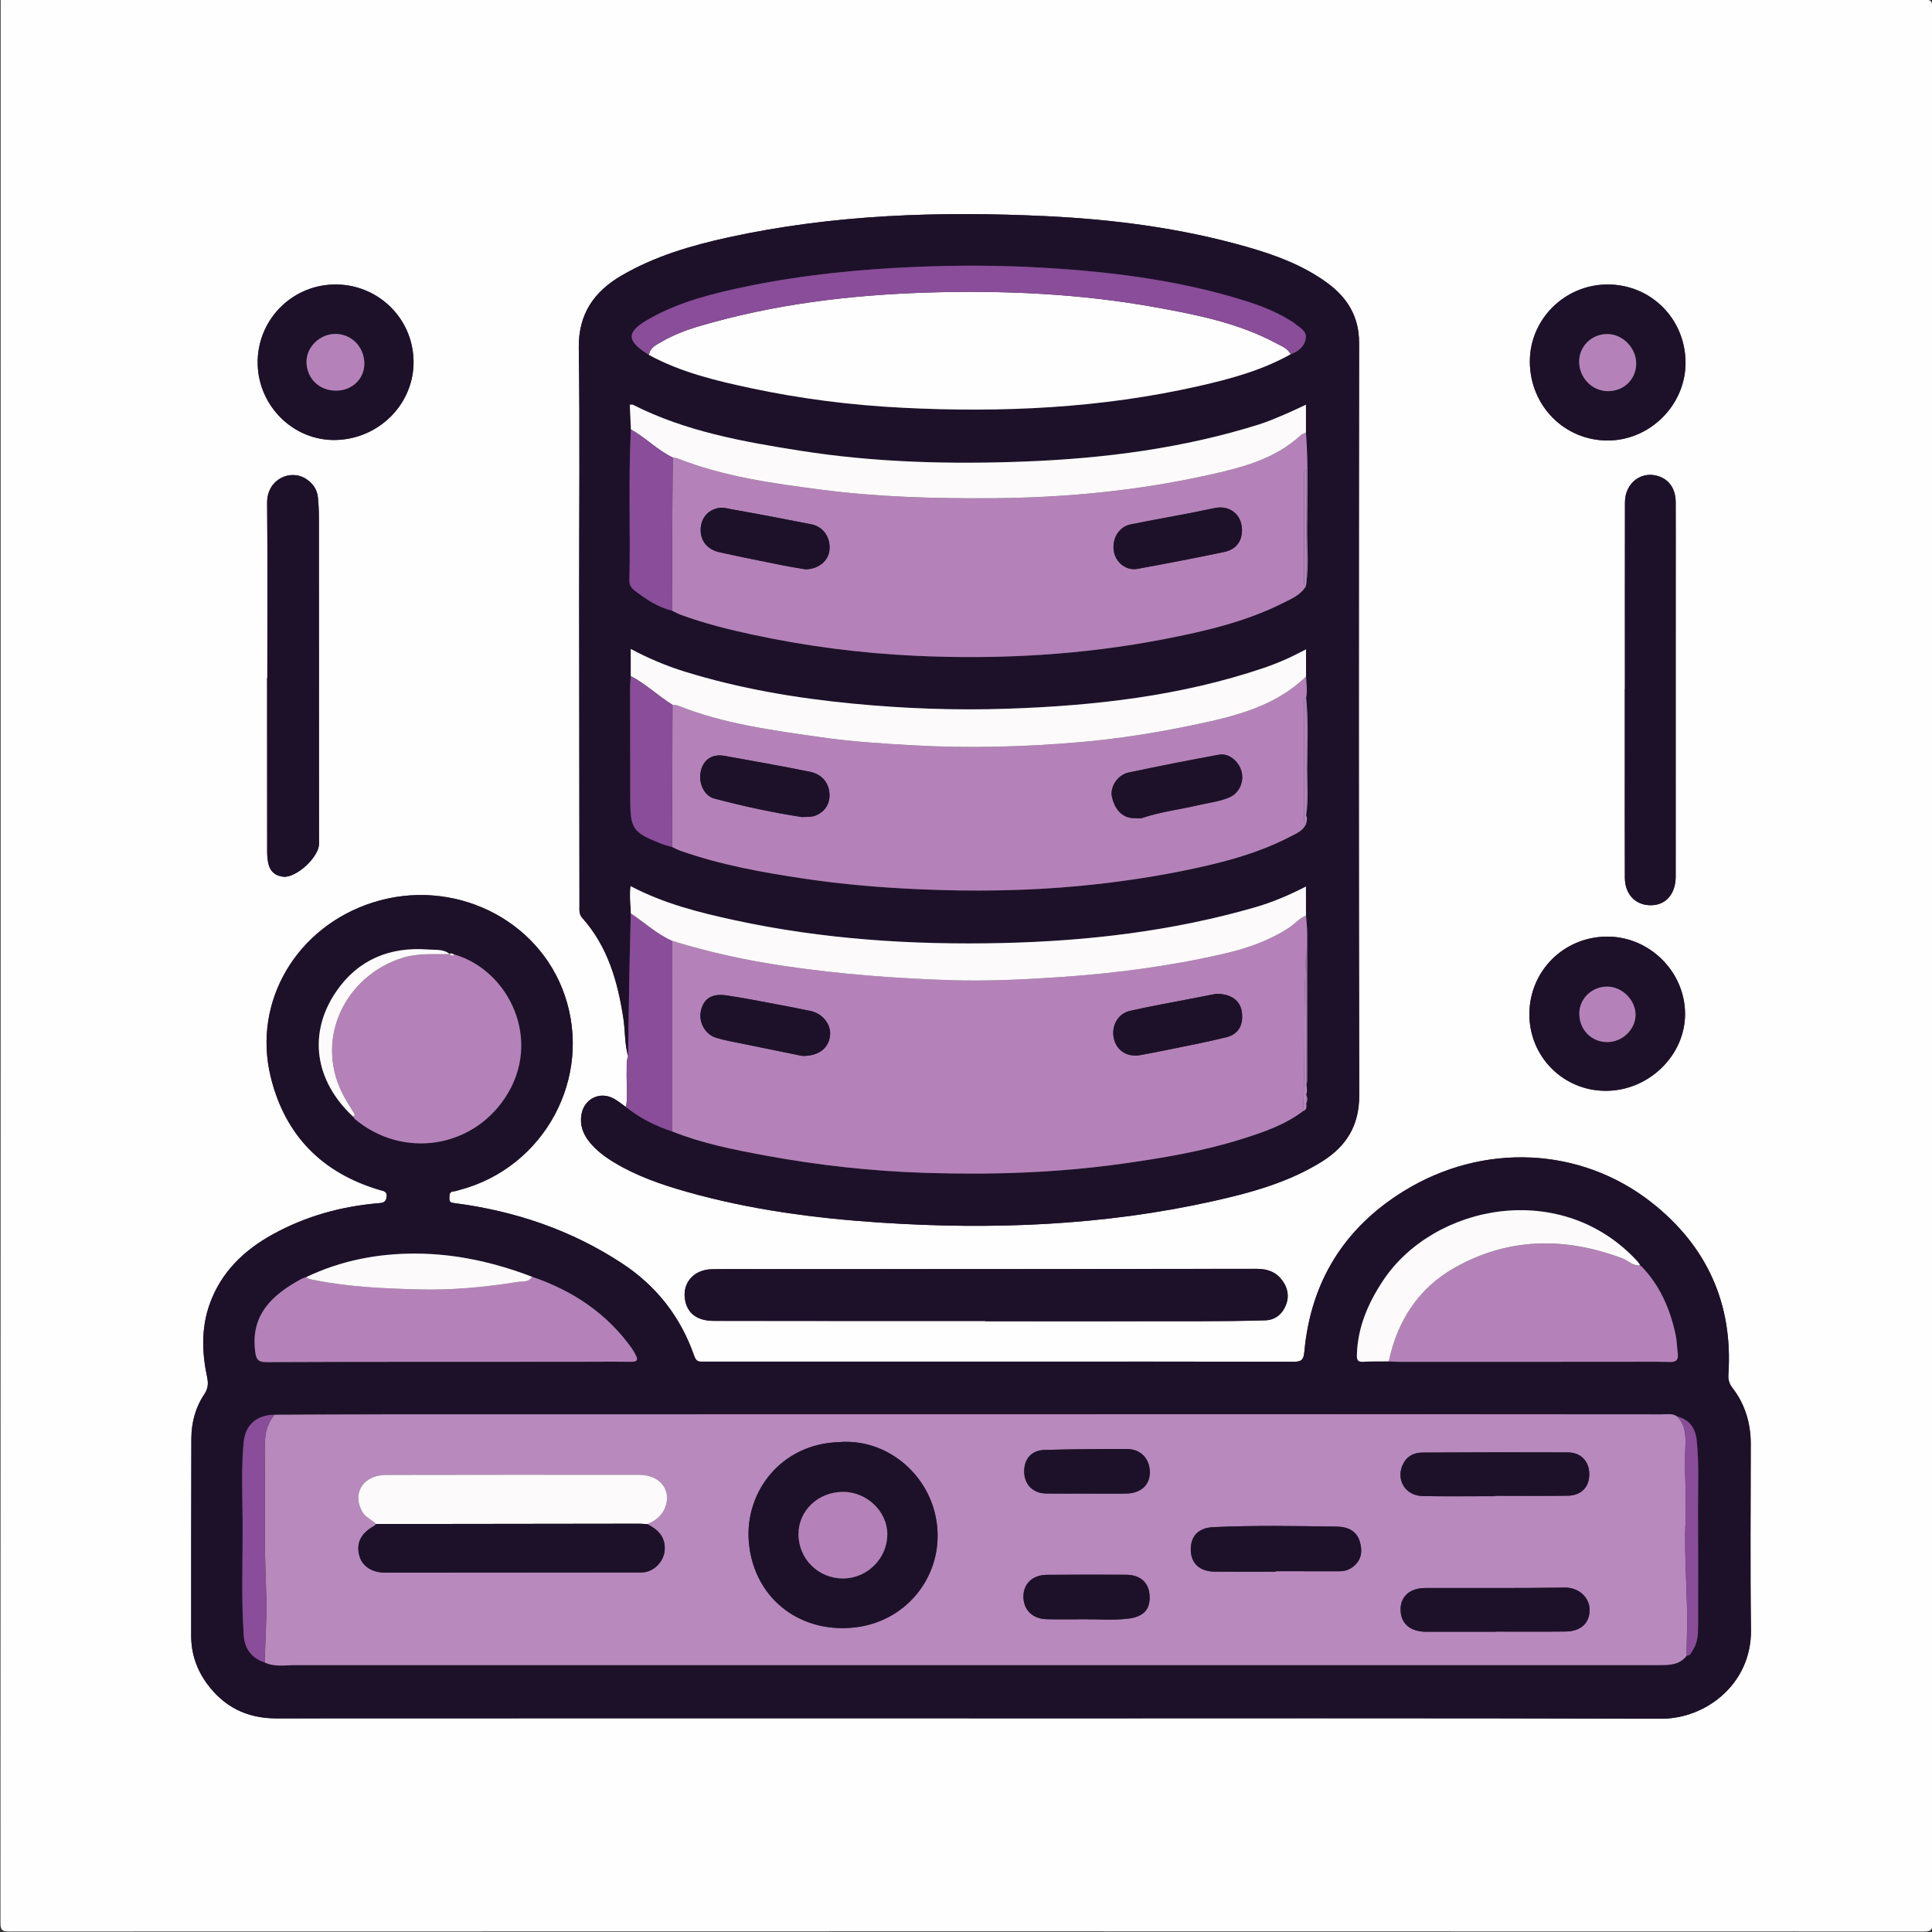 <?xml version="1.0" encoding="utf-8"?>
<!-- Generator: Adobe Illustrator 27.8.0, SVG Export Plug-In . SVG Version: 6.00 Build 0)  -->
<svg version="1.1" id="Capa_1" xmlns="http://www.w3.org/2000/svg" xmlns:xlink="http://www.w3.org/1999/xlink" x="0px" y="0px"
	 viewBox="0 0 1024 1024" enable-background="new 0 0 1024 1024" xml:space="preserve">
<rect x="0" y="0" width="1024" height="1024" fill="#333333" stroke="none"/>
<g>
	<g>
		<path fill="#FFFEFE" d="M0.34-0.16c339.77,0,679.54,0.01,1019.31-0.09c3.75,0,4.59,0.84,4.59,4.59
			c-0.1,338.27-0.1,676.54,0,1014.82c0,3.75-0.84,4.59-4.59,4.59c-338.27-0.1-676.54-0.1-1014.82,0c-3.75,0-4.59-0.84-4.59-4.59
			C0.35,679.39,0.34,339.61,0.34-0.16z M332.9,559.8c-0.98,2.67-0.69,5.47-0.76,8.22c-0.16,6.25,0.66,12.51-0.33,18.74
			c-2.18-1.51-4.24-3.22-6.55-4.5c-7.29-4.01-15.62,0.1-17.06,8.32c-1,5.65,0.8,10.51,4.34,14.83c3.63,4.44,8.17,7.81,13.04,10.75
			c11.93,7.2,24.99,11.7,38.28,15.47c33.61,9.53,68.02,14.08,102.8,16.37c59.27,3.91,118.15,1.6,176.29-11.37
			c20.13-4.49,40.07-9.94,57.8-21.04c12.81-8.02,19.71-19.04,19.67-35.04c-0.3-132.94-0.23-265.89-0.07-398.83
			c0.02-14.05-6.3-24.09-17.11-31.95c-12.84-9.34-27.55-14.7-42.6-18.99c-34.87-9.93-70.61-14.54-106.75-16.25
			c-56.37-2.66-112.46-0.83-167.85,11.28c-19.71,4.31-38.97,9.97-56.53,20.19c-14.66,8.52-23,20.38-22.74,38.52
			c0.63,43.8,0.17,87.62,0.19,131.44c0.03,54.64,0.1,109.29,0.16,163.93c0,2.29-0.31,4.6,1.48,6.6
			c13.53,15.15,18.8,33.67,21.79,53.19C331.42,546.37,331.02,553.23,332.9,559.8z M513.72,910.74c0,0.01,0,0.02,0,0.03
			c122.3,0,244.6-0.2,366.89,0.18c23.2,0.07,47.84-18.14,47.44-47.18c-0.45-32.82-0.13-65.65-0.12-98.47
			c0-10.99-2.99-21.01-9.74-29.74c-1.76-2.28-2.29-4.46-2.1-7.3c2.48-37.38-11.53-67.88-40.54-90.78
			c-37.85-29.87-89.65-31.95-131.4-6.23c-31.68,19.52-49.43,48.07-52.81,85.18c-0.41,4.5-1.67,5.34-5.81,5.33
			c-50.65-0.13-101.3-0.07-151.96-0.07c-53.48,0-106.97,0-160.45,0.01c-2.27,0-4,0.35-5.14-2.93c-7.14-20.6-19.89-37.04-38.14-49.06
			c-27-17.79-56.84-27.83-88.76-32.01c-1.65-0.22-2.96-0.26-2.89-2.39c0.06-1.81-0.33-3.76,2.45-3.9c0.98-0.05,1.94-0.46,2.9-0.71
			c44.97-11.81,70.72-59.42,55.79-103.13c-13.92-40.76-59.45-62.75-101.85-49.18c-40.16,12.85-63.72,52.33-54.04,92.24
			c7.51,30.97,27.2,51.1,57.95,60.12c1.88,0.55,3.94,0.6,3.51,3.66c-0.36,2.56-1.53,3.09-3.88,3.28
			c-19.95,1.65-38.92,6.86-56.47,16.55c-15.29,8.43-27.35,20.02-33.4,36.9c-4.58,12.8-4.11,25.85-1.35,38.89
			c0.71,3.35,0.44,6.06-1.48,8.92c-4.79,7.09-6.87,15.15-6.9,23.59c-0.13,34.82-0.07,69.65-0.09,104.47c0,9.3,2.85,17.74,8.26,25.19
			c9.02,12.43,21.23,18.59,36.74,18.58C268.79,910.71,391.25,910.74,513.72,910.74z M522.26,700.13c0,0.05,0,0.1,0,0.14
			c37.82,0,75.65,0.03,113.47-0.02c11.66-0.02,23.32-0.1,34.97-0.47c5.3-0.17,9.05-3.39,10.93-8.24c1.8-4.65,0.87-9.14-2.18-13.14
			c-3.42-4.47-7.99-5.9-13.53-5.9c-84.31,0.12-168.62,0.13-252.93,0.16c-11.83,0-23.66-0.09-35.49,0.04
			c-10.11,0.11-16.38,7.78-14.23,17.13c1.51,6.57,6.58,10.24,15.04,10.25C426.28,700.17,474.27,700.13,522.26,700.13z M861.24,365.2
			c-0.02,0-0.04,0-0.06,0c0,11.49,0,22.99,0,34.48c0,21.82-0.05,43.65,0.03,65.47c0.03,8.99,5.8,14.84,14.09,14.64
			c7.8-0.19,12.85-6.13,12.85-15.23c0.01-52.48,0.01-104.95,0.01-157.43c0-13.66,0.05-27.32-0.01-40.98
			c-0.03-6.65-3.08-11.43-8.33-13.48c-9.33-3.64-18.54,3-18.56,13.57C861.2,299.23,861.24,332.22,861.24,365.2z M141.68,359.35
			c-0.04,0-0.08,0-0.12,0c0,30.63-0.02,61.26,0.03,91.89c0,2.31,0.17,4.68,0.74,6.9c1.01,3.96,3.83,6.16,7.87,6.54
			c6.9,0.64,18.87-10.45,18.87-17.43c0-57.6-0.01-115.19-0.06-172.79c0-3.65-0.14-7.32-0.54-10.95c-0.45-4.19-2.69-7.38-6.26-9.68
			c-8.49-5.46-20.75,0.35-20.64,12.63C141.87,297.42,141.68,328.39,141.68,359.35z M893.37,192.03
			c-0.18-23.24-18.55-41.44-41.62-41.25c-22.62,0.19-41.01,18.62-40.9,40.99c0.11,23.33,18.4,41.77,41.37,41.7
			C874.69,233.42,893.55,214.42,893.37,192.03z M177.96,233.2c23.15-0.55,41.64-19.39,41.23-41.99
			c-0.42-22.96-19.43-41.04-42.49-40.41c-22.81,0.62-40.74,19.58-40.11,42.39C137.2,215.65,155.89,233.72,177.96,233.2z M852,496.42
			c-23.01-0.04-41.32,18.11-41.4,41.03c-0.08,22.62,17.95,40.73,40.53,40.71c22.74-0.01,42.04-18.76,41.99-40.8
			C893.07,515.07,874.37,496.46,852,496.42z"/>
		<path fill="#1D112A" d="M513.72,910.74c-122.46,0-244.93-0.03-367.39,0.04c-15.51,0.01-27.72-6.15-36.74-18.58
			c-5.41-7.45-8.26-15.89-8.26-25.19c0.02-34.82-0.05-69.65,0.09-104.47c0.03-8.44,2.12-16.49,6.9-23.59
			c1.93-2.86,2.19-5.57,1.48-8.92c-2.76-13.04-3.23-26.09,1.35-38.89c6.05-16.88,18.11-28.47,33.4-36.9
			c17.55-9.69,36.53-14.9,56.47-16.55c2.35-0.19,3.52-0.73,3.88-3.28c0.43-3.06-1.63-3.1-3.51-3.66
			c-30.74-9.02-50.43-29.15-57.95-60.12c-9.68-39.91,13.88-79.39,54.04-92.24c42.4-13.57,87.92,8.41,101.85,49.18
			c14.93,43.71-10.83,91.33-55.79,103.13c-0.97,0.25-1.93,0.66-2.9,0.71c-2.78,0.14-2.39,2.09-2.45,3.9
			c-0.07,2.13,1.25,2.18,2.89,2.39c31.92,4.19,61.75,14.22,88.76,32.01c18.25,12.02,31,28.46,38.14,49.06
			c1.14,3.28,2.87,2.93,5.14,2.93c53.48,0,106.97,0,160.45-0.01c50.65,0,101.3-0.06,151.96,0.07c4.14,0.01,5.4-0.83,5.81-5.33
			c3.39-37.11,21.13-65.67,52.81-85.18c41.75-25.72,93.55-23.64,131.4,6.23c29.01,22.9,43.02,53.4,40.54,90.78
			c-0.19,2.84,0.34,5.02,2.1,7.3c6.75,8.72,9.74,18.75,9.74,29.74c-0.01,32.82-0.33,65.65,0.12,98.47
			c0.39,29.04-24.24,47.25-47.44,47.18c-122.3-0.38-244.59-0.18-366.89-0.18C513.72,910.76,513.72,910.75,513.72,910.74z
			 M238.29,505.62l0.11,0.07c-3.35-2.78-7.55-2.12-11.34-2.42c-20.26-1.6-37.22,5.3-48.77,22.15
			c-15.24,22.23-11.47,47.43,8.83,66.38c0.4,0.51,0.72,1.12,1.21,1.52c25.02,20.68,61.37,15.58,79.36-11.45
			c20.24-30.42,2.02-67.6-26.82-75.95C240.01,505.76,239.24,504.93,238.29,505.62z M869.19,670.63l0.16-0.02
			c-0.47-0.67-0.87-1.4-1.42-2c-40.25-43.93-108.08-30.29-134.92,10.21c-7.91,11.94-13.42,24.69-13.83,39.3
			c-0.08,2.73,0.48,3.85,3.45,3.66c4.47-0.29,8.97-0.16,13.46-0.21c1.83,0.07,3.65,0.21,5.48,0.21c39.79,0.01,79.59,0,119.38-0.01
			c7.99,0,15.99-0.14,23.97,0.1c3.59,0.11,4.79-1.18,4.33-4.59c-0.44-3.29-0.44-6.66-1.13-9.89c-2.91-13.51-8.21-25.88-17.93-36.02
			C869.85,671.13,869.52,670.88,869.19,670.63z M281.95,676.69c-19.71-7.52-40.05-12.13-61.2-12.27
			c-20.33-0.14-39.92,3.64-58.39,12.43c-0.92,0.35-1.89,0.61-2.75,1.08c-15.16,8.29-26.85,18.74-24.38,38.32
			c0.47,3.7,1.11,5.73,5.81,5.71c53.98-0.22,107.97-0.16,161.95-0.18c10.5,0,20.99-0.13,31.49,0c3.19,0.04,3.91-0.93,2.41-3.66
			c-0.64-1.17-1.24-2.37-2.01-3.45C321.58,695.99,303.42,684.02,281.95,676.69z M145.55,749.83c-9.79,0.15-15.58,5.5-16.44,14.82
			c-1.23,13.44-0.67,26.91-0.54,40.35c0.19,20.6-0.79,41.21,0.61,61.78c0.48,7.04,4.14,12.08,11.1,14.34
			c5.22,2.5,10.8,1.42,16.21,1.42c176.57,0.04,353.14,0.01,529.71-0.01c64.63-0.01,129.26,0.03,193.89,0
			c5.15,0,10.35-0.26,13.87-4.99c2.09-0.02,2.57-1.82,3.41-3.16c2.61-4.14,2.66-8.83,2.67-13.48c0.02-20.11,0.08-40.23-0.04-60.34
			c-0.08-12.46,0.62-24.95-0.73-37.36c-0.67-6.21-3.85-10.83-10.34-12.46c-2.56-1.75-5.49-1.11-8.25-1.11
			c-44.31-0.06-88.62-0.08-132.93-0.08c-181.08,0.01-362.16,0.04-543.24,0.07C184.86,749.63,165.21,749.76,145.55,749.83z"/>
		<path fill="#1D112A" d="M332.9,559.8c-1.88-6.57-1.48-13.42-2.51-20.11c-2.99-19.51-8.26-38.04-21.79-53.19
			c-1.79-2-1.47-4.31-1.48-6.6c-0.07-54.64-0.13-109.29-0.16-163.93c-0.02-43.81,0.44-87.63-0.19-131.44
			c-0.26-18.13,8.08-29.99,22.74-38.52c17.56-10.21,36.83-15.88,56.53-20.19c55.39-12.11,111.48-13.94,167.85-11.28
			c36.14,1.71,71.88,6.31,106.75,16.25c15.05,4.29,29.77,9.65,42.6,18.99c10.8,7.86,17.12,17.9,17.11,31.95
			c-0.16,132.94-0.22,265.89,0.07,398.83c0.04,16.01-6.86,27.03-19.67,35.04c-17.73,11.09-37.67,16.55-57.8,21.04
			c-58.15,12.97-117.02,15.27-176.29,11.37c-34.78-2.29-69.2-6.84-102.8-16.37c-13.29-3.77-26.35-8.27-38.28-15.47
			c-4.87-2.94-9.41-6.31-13.04-10.75c-3.54-4.32-5.33-9.18-4.34-14.83c1.45-8.22,9.77-12.33,17.06-8.32
			c2.31,1.27,4.38,2.98,6.56,4.5c7.33,5.89,15.59,10.03,24.49,12.94c15.79,6.3,32.38,9.61,48.99,12.69
			c28.29,5.25,56.85,8.37,85.61,9.27c34.62,1.08,69.15-0.02,103.53-4.82c21.56-3.01,42.98-6.6,63.77-13.14
			c11.37-3.58,22.72-7.42,32.41-14.77c1.99-0.72,1.98-2.3,1.7-3.99c0.82-1.59,0.79-3.17-0.03-4.75c0.7-1.69,0.41-3.41,0.17-5.13
			c0.13-0.81,0.36-1.63,0.37-2.44c0.03-25.98,0.05-51.95,0.01-77.93c-0.01-3.14-0.41-6.29-0.63-9.43c0-5.06,0-10.12,0-15.38
			c-8.68,4.46-17.65,8.32-27.06,11.03c-43.75,12.62-88.56,17.88-133.94,18.91c-47.75,1.09-95.16-1.98-141.94-12.13
			c-18.83-4.08-37.48-8.78-55.01-18.04c-0.74,5.23,0.1,9.84,0.11,14.44c-0.26,10.45-0.57,20.91-0.77,31.36
			C333.31,530.24,333.12,545.02,332.9,559.8z M692.28,369.78l0.04-0.2c0.69-3.67,0.06-7.33-0.09-10.99c0-4.76,0-9.51,0-14.38
			c-3.41,1.7-6.9,3.58-10.51,5.18c-3.79,1.67-7.64,3.22-11.56,4.55c-44.21,15.02-90.04,20.16-136.36,21.73
			c-27.29,0.93-54.57-0.09-81.78-2.71c-30.19-2.91-59.93-7.96-88.96-16.92c-9.96-3.07-19.48-7.12-28.74-12.06c0,5.09,0,9.73,0,14.38
			c-0.12,1.98-0.36,3.96-0.36,5.93c0.01,19.58,0.08,39.16,0.09,58.74c0.01,16.37,1.18,18.14,16.5,24.18
			c1.84,0.72,3.79,1.16,5.68,1.73c1.49,0.68,2.93,1.47,4.46,2.01c21.39,7.52,43.57,11.51,65.91,14.82
			c19.9,2.95,39.93,4.65,60.02,5.54c28.63,1.27,57.27,0.96,85.78-1.75c17.89-1.7,35.75-4.24,53.42-7.77
			c20.06-4.01,39.84-8.89,58.15-18.4c3.15-1.64,6.64-3.01,8.26-6.63c0.3-1.48,0.9-2.95,0.05-4.44c1.29-8.24,0.54-16.54,0.57-24.8
			C692.89,394.94,693.59,382.34,692.28,369.78z M334.39,227.59c-1.4,26.77-0.2,53.57-0.79,80.34c-0.05,2.2,1.18,3.87,2.75,5.07
			c6.07,4.65,12.4,8.88,19.99,10.74c1.49,0.7,2.94,1.52,4.48,2.09c12.48,4.61,25.34,7.8,38.34,10.59
			c28.34,6.1,57.04,9.8,85.92,11.14c44.33,2.07,88.49-0.38,132.16-8.86c21.53-4.18,42.88-9.11,62.66-19.05
			c4.53-2.27,9.4-4.23,12.24-8.9c0.09-0.55,0.18-1.1,0.27-1.64c1.26-9.61,0.37-19.27,0.42-28.9c0.08-16.98,0.63-33.97-0.65-50.94
			c0-4.92,0-9.84,0-14.8c-3.78,1.73-7.78,3.68-11.88,5.41c-4.27,1.8-8.56,3.65-12.98,5.04c-40.28,12.65-81.79,18.01-123.77,19.65
			c-39.97,1.56-79.91,0.52-119.53-5.73c-30.41-4.8-60.68-10.21-88.54-24.33c-0.35-0.18-0.86-0.02-1.69-0.02
			C334,218.98,334.19,223.29,334.39,227.59z M684.12,187.72c4.23-1.43,7.47-4.27,7.99-8.62c0.47-3.95-3.58-5.57-6.11-7.83
			c-0.49-0.44-1.11-0.73-1.67-1.09c-9.35-5.96-19.76-9.46-30.27-12.52c-32.87-9.57-66.65-13.71-100.68-15.73
			c-22.74-1.34-45.52-1.42-68.34-0.45c-29.94,1.27-59.61,4.21-88.96,10.27c-17.91,3.7-35.66,8.07-51.78,17.12
			c-12.63,7.1-12.61,11.68-0.33,19.26c16.82,9.18,35.27,13.6,53.74,17.54c26.51,5.66,53.35,9.07,80.47,10.44
			c52.9,2.67,105.39,0.27,157.19-11.49C652.22,200.8,668.89,196.3,684.12,187.72z"/>
		<path fill="#1D112A" d="M522.26,700.13c-47.99,0-95.97,0.04-143.96-0.03c-8.47-0.01-13.53-3.68-15.04-10.25
			c-2.15-9.35,4.12-17.02,14.23-17.13c11.83-0.13,23.66-0.03,35.49-0.04c84.31-0.03,168.62-0.04,252.93-0.16
			c5.54-0.01,10.11,1.42,13.53,5.9c3.05,3.99,3.98,8.49,2.18,13.14c-1.88,4.85-5.62,8.06-10.93,8.24
			c-11.65,0.37-23.31,0.45-34.97,0.47c-37.82,0.05-75.65,0.02-113.47,0.02C522.26,700.22,522.26,700.18,522.26,700.13z"/>
		<path fill="#1D112A" d="M861.24,365.2c0-32.98-0.04-65.97,0.02-98.95c0.02-10.57,9.24-17.2,18.56-13.57
			c5.25,2.05,8.3,6.82,8.33,13.48c0.06,13.66,0.01,27.32,0.01,40.98c0,52.48,0,104.95-0.01,157.43c0,9.1-5.05,15.05-12.85,15.23
			c-8.29,0.2-14.06-5.65-14.09-14.64c-0.08-21.82-0.03-43.65-0.03-65.47c0-11.49,0-22.99,0-34.48
			C861.2,365.2,861.22,365.2,861.24,365.2z"/>
		<path fill="#1D112A" d="M141.68,359.35c0-30.96,0.19-61.93-0.09-92.88c-0.11-12.29,12.14-18.1,20.64-12.63
			c3.57,2.29,5.8,5.49,6.26,9.68c0.39,3.63,0.53,7.3,0.54,10.95c0.04,57.6,0.05,115.19,0.06,172.79c0,6.98-11.98,18.07-18.87,17.43
			c-4.04-0.38-6.86-2.58-7.87-6.54c-0.57-2.22-0.74-4.6-0.74-6.9c-0.05-30.63-0.03-61.26-0.03-91.89
			C141.59,359.35,141.63,359.35,141.68,359.35z"/>
		<path fill="#1D112A" d="M893.37,192.03c0.18,22.39-18.68,41.39-41.15,41.45c-22.97,0.06-41.26-18.37-41.37-41.7
			c-0.11-22.37,18.28-40.8,40.9-40.99C874.82,150.59,893.19,168.79,893.37,192.03z M836.98,191.6c-0.01,8.62,6.84,15.68,15.25,15.72
			c8.49,0.04,15.01-6.35,14.98-14.68c-0.02-8.19-7.06-15.45-15.1-15.59C843.79,176.91,836.99,183.45,836.98,191.6z"/>
		<path fill="#1D112A" d="M177.96,233.2c-22.07,0.53-40.76-17.54-41.38-40.01c-0.63-22.81,17.3-41.77,40.11-42.39
			c23.06-0.63,42.07,17.45,42.49,40.41C219.6,213.81,201.11,232.65,177.96,233.2z M178.15,207.06c8.57-0.02,15.14-6.43,14.96-14.61
			c-0.19-8.82-7.04-15.6-15.61-15.46c-8.15,0.13-15.16,7.09-15.05,14.92C162.57,200.65,169.24,207.08,178.15,207.06z"/>
		<path fill="#1D112A" d="M852,496.42c22.37,0.04,41.06,18.65,41.12,40.94c0.05,22.04-19.24,40.79-41.99,40.8
			c-22.58,0.01-40.61-18.09-40.53-40.71C810.68,514.53,828.99,496.38,852,496.42z M852.05,522.92c-8.09-0.15-14.87,6.19-14.99,14.04
			c-0.14,8.65,6.31,15.36,14.79,15.37c7.97,0.01,14.89-6.55,15.03-14.25C867.03,530.25,860.01,523.07,852.05,522.92z"/>
		<path fill="#894D99" d="M332.9,559.8c0.22-14.78,0.41-29.56,0.68-44.34c0.19-10.46,0.51-20.91,0.77-31.36
			c7.35,4.83,13.79,11.01,21.98,14.56c-0.01,33.68-0.01,67.36-0.02,101.04c-8.9-2.91-17.16-7.04-24.49-12.94
			c0.98-6.23,0.17-12.5,0.33-18.74C332.21,565.26,331.92,562.47,332.9,559.8z"/>
		<path fill="#B789BD" d="M893.96,877.55c-3.52,4.73-8.72,4.99-13.87,4.99c-64.63,0.03-129.26,0-193.89,0
			c-176.57,0.01-353.14,0.05-529.71,0.01c-5.41,0-10.99,1.08-16.21-1.42c0.33-12.12,1.18-24.26,0.81-36.36
			c-0.27-8.96-0.66-17.92-0.67-26.89c-0.02-15.32,0.1-30.64-0.08-45.95c-0.09-7.85-0.45-15.65,5.21-22.09
			c19.65-0.07,39.3-0.21,58.95-0.21c181.08-0.04,362.16-0.06,543.24-0.07c44.31,0,88.62,0.02,132.93,0.08
			c2.77,0,5.69-0.64,8.26,1.11c4.94,5.01,4.56,11.32,4.3,17.59c-0.54,12.57,0.73,25.1,0.16,37.7c-0.92,20.22,1.37,40.46,0.72,60.71
			C894,870.34,894.01,873.95,893.96,877.55z M199.35,807.77c-0.34,0.33-0.62,0.75-1.02,0.97c-6.93,3.87-9.53,8.87-7.98,15.39
			c1.4,5.87,6.6,9.42,14.02,9.42c45.15-0.01,90.3-0.04,135.46-0.1c6.58-0.01,12.28-5.8,12.5-12.33c0.23-6.79-3.77-10.52-9.25-13.28
			c3.95-1.65,7.33-4.06,9.13-8.04c4.27-9.46-2.02-18.12-13.41-18.14c-44.64-0.06-89.28,0-133.92,0.05c-1.81,0-3.67,0.21-5.41,0.69
			c-8.85,2.41-12.05,10.83-7.5,18.83C193.76,804.36,196.99,805.49,199.35,807.77z M444.55,764.36c-30.5,0.99-49.58,26.19-47.7,52.25
			c2.13,29.48,26.01,49.11,55.8,46c26.88-2.81,45.66-25.64,44.23-51.38C495.32,783.25,471.01,762.08,444.55,764.36z M792.5,793
			c0-0.06,0-0.13,0-0.19c12.81,0,25.63,0.13,38.44-0.05c7.08-0.1,11.33-4.51,11.41-11.15c0.08-6.92-4.29-11.77-11.4-11.8
			c-25.64-0.11-51.27-0.05-76.91,0.09c-4.09,0.02-7.76,1.43-10.01,5.39c-4.67,8.22,0.39,17.48,10.02,17.66
			C766.86,793.18,779.68,793,792.5,793z M792.7,864.86c0-0.03,0-0.05,0-0.08c12.33,0,24.65,0.1,36.98-0.04
			c8.19-0.09,12.79-4.42,12.85-11.36c0.06-6.61-5.74-12.03-13.11-11.92c-24.65,0.37-49.31,0.16-73.96,0.22
			c-8.27,0.02-13.25,4.53-13.12,11.67c0.13,7.13,5.11,11.47,13.38,11.5C768.05,864.89,780.38,864.86,792.7,864.86z M676.17,833.02
			c0-0.08,0-0.16,0-0.24c11.3,0,22.6-0.01,33.91,0.01c2.95,0,5.49-0.93,7.71-2.91c4.03-3.59,4.32-8.19,2.94-12.81
			c-1.71-5.73-6.48-7.84-11.97-7.92c-21.94-0.34-43.89-0.74-65.82,0.28c-8.04,0.37-12.04,5.08-11.78,12.43
			c0.24,6.87,4.84,11.06,12.6,11.13C654.55,833.1,665.36,833.02,676.17,833.02z M574.34,858.25c7.82-0.1,15.66,0.61,23.47-0.31
			c8.22-0.97,11.84-4.76,11.51-12.05c-0.32-7.01-4.79-11.18-12.48-11.23c-14-0.09-27.99-0.06-41.99,0.04
			c-7.51,0.06-12.37,4.66-12.4,11.43c-0.04,7.11,4.77,11.92,12.4,12.1C561.34,858.36,567.84,858.25,574.34,858.25z M575.49,791.61
			c0,0.01,0,0.02,0,0.03c7.16,0,14.32,0.11,21.48-0.03c7.74-0.15,12.46-4.53,12.45-11.27c0-7.11-4.77-12.31-12.15-12.34
			c-14.48-0.07-28.97,0.13-43.46,0.49c-7.07,0.18-11.03,4.65-10.96,11.52c0.07,6.85,4.62,11.47,11.65,11.58
			C561.5,791.7,568.49,791.61,575.49,791.61z"/>
		<path fill="#B482B8" d="M240.86,505.92c28.85,8.35,47.07,45.53,26.82,75.95c-17.99,27.03-54.34,32.13-79.36,11.45
			c-0.49-0.4-0.81-1.01-1.21-1.52c1.57-0.63,0.7-1.49,0.21-2.3c-1.46-2.41-2.98-4.79-4.38-7.24c-17.23-30.16-0.6-65.05,30.73-74.68
			c8.16-2.51,16.46-1.64,24.73-1.89c0,0-0.11-0.07-0.1-0.07C239.05,506.56,239.87,506.93,240.86,505.92z"/>
		<path fill="#B482B8" d="M870.18,671.38c9.72,10.14,15.02,22.51,17.93,36.02c0.7,3.23,0.69,6.6,1.13,9.89
			c0.45,3.4-0.74,4.7-4.33,4.59c-7.98-0.25-15.98-0.1-23.97-0.1c-39.79,0-79.59,0.01-119.38,0.01c-1.83,0-3.65-0.14-5.48-0.21
			c4.54-21.45,15.77-38.78,34.73-49.53c28.49-16.16,58.52-16.53,88.98-5.1c3.19,1.2,5.71,4.21,9.55,3.68c0,0-0.16,0.02-0.15,0.02
			C869.52,670.88,869.85,671.13,870.18,671.38z"/>
		<path fill="#B482B8" d="M281.95,676.69c21.47,7.33,39.62,19.3,52.94,37.98c0.77,1.08,1.37,2.28,2.01,3.45
			c1.5,2.73,0.78,3.7-2.41,3.66c-10.5-0.13-20.99,0-31.49,0c-53.98,0.02-107.97-0.04-161.95,0.18c-4.69,0.02-5.34-2.01-5.81-5.71
			c-2.48-19.58,9.21-30.04,24.38-38.32c0.86-0.47,1.83-0.72,2.75-1.08c1.41,1.36,3.3,1.4,5.05,1.74
			c17.98,3.57,36.25,4.33,54.48,4.82c17.61,0.47,35.17-1.15,52.57-3.98C276.95,679.04,280.31,679.85,281.95,676.69z"/>
		<path fill="#FCFAFB" d="M869.34,670.61c-3.84,0.53-6.36-2.48-9.55-3.68c-30.45-11.43-60.48-11.06-88.98,5.1
			c-18.96,10.75-30.2,28.08-34.73,49.53c-4.49,0.05-8.99-0.08-13.46,0.21c-2.97,0.19-3.53-0.93-3.45-3.66
			c0.41-14.6,5.92-27.36,13.83-39.3c26.85-40.5,94.68-54.14,134.92-10.21C868.47,669.21,868.87,669.94,869.34,670.61z"/>
		<path fill="#FCFAFB" d="M281.95,676.69c-1.64,3.16-5.01,2.35-7.5,2.75c-17.39,2.83-34.95,4.45-52.57,3.98
			c-18.23-0.49-36.49-1.25-54.48-4.82c-1.75-0.35-3.64-0.38-5.05-1.74c18.47-8.79,38.06-12.57,58.39-12.43
			C241.9,664.56,262.24,669.16,281.95,676.69z"/>
		<path fill="#894D99" d="M145.55,749.83c-5.66,6.44-5.3,14.23-5.21,22.09c0.17,15.32,0.06,30.64,0.08,45.95
			c0.01,8.97,0.4,17.93,0.67,26.89c0.37,12.1-0.48,24.24-0.81,36.36c-6.96-2.26-10.62-7.29-11.1-14.34
			c-1.41-20.57-0.43-41.19-0.61-61.78c-0.12-13.45-0.69-26.91,0.54-40.35C129.97,755.34,135.76,749.99,145.55,749.83z"/>
		<path fill="#894D99" d="M893.96,877.55c0.05-3.6,0.03-7.2,0.15-10.8c0.65-20.25-1.64-40.49-0.72-60.71
			c0.57-12.6-0.69-25.14-0.16-37.7c0.27-6.27,0.64-12.58-4.3-17.59c6.49,1.62,9.66,6.25,10.34,12.45
			c1.35,12.41,0.65,24.9,0.73,37.36c0.13,20.11,0.07,40.23,0.04,60.34c-0.01,4.65-0.06,9.34-2.67,13.48
			C896.53,875.73,896.05,877.52,893.96,877.55z"/>
		<path fill="#FCFAFB" d="M238.39,505.69c-8.27,0.25-16.57-0.62-24.73,1.89c-31.33,9.63-47.96,44.53-30.73,74.68
			c1.4,2.45,2.92,4.83,4.38,7.24c0.49,0.81,1.36,1.67-0.21,2.3c-20.31-18.95-24.08-44.15-8.83-66.38
			c11.56-16.85,28.51-23.76,48.77-22.15C230.84,503.57,235.05,502.91,238.39,505.69z"/>
		<path fill="#FCFAFB" d="M240.86,505.92c-0.99,1.01-1.81,0.63-2.57-0.3C239.24,504.93,240.01,505.76,240.86,505.92z"/>
		<path fill="#FCFAFB" d="M870.18,671.38c-0.33-0.25-0.66-0.5-0.99-0.75C869.52,670.88,869.85,671.13,870.18,671.38z"/>
		<path fill="#B482B8" d="M356.31,599.7c0.01-33.68,0.01-67.36,0.02-101.04c19.52,6.07,39.4,10.39,59.66,13.36
			c29.3,4.29,58.74,6.58,88.3,7.5c18.96,0.59,37.9-0.34,56.84-1.6c29.55-1.97,58.82-5.79,87.67-12.45
			c12.18-2.81,23.97-6.89,34.56-13.85c3.04-2,5.39-4.95,8.85-6.36c0.22,3.14,0.63,6.29,0.63,9.43c0.05,25.98,0.02,51.95-0.01,77.93
			c0,0.81-0.24,1.63-0.37,2.44c0-24.1,0-48.19,0-72.29c-1.85,28.71-0.38,57.45-1.85,86.16c-9.7,7.35-21.04,11.19-32.41,14.77
			c-20.79,6.55-42.21,10.13-63.77,13.14c-34.38,4.8-68.91,5.9-103.53,4.82c-28.75-0.9-57.31-4.03-85.61-9.27
			C388.69,609.32,372.1,606,356.31,599.7z M644.71,526.73c-4,0.77-9.85,1.89-15.69,3.03c-10.07,1.97-20.18,3.73-30.18,6.03
			c-6.48,1.49-10,8.19-8.43,14.76c1.54,6.45,7.14,9.92,14.02,8.65c4.4-0.81,8.79-1.62,13.17-2.53c10.86-2.25,21.79-4.26,32.54-6.96
			c6.44-1.62,9.05-6.77,8.04-13.52C657.32,530.49,652.78,526.78,644.71,526.73z M425.22,559.66c8.8,0.17,13.95-4.16,14.71-10.68
			c0.69-5.9-3.78-11.79-10.44-13.17c-10.37-2.15-20.78-4.07-31.19-6.02c-4.4-0.82-8.81-1.54-13.24-2.21
			c-7.58-1.14-11.97,1.5-13.55,8.04c-1.4,5.8,2.05,12.53,7.92,14.37c4.72,1.48,9.66,2.28,14.53,3.29
			C405,555.56,416.05,557.79,425.22,559.66z"/>
		<path fill="#B482B8" d="M692.18,229.29c1.28,16.96,0.73,33.96,0.65,50.94c-0.05,9.63,0.85,19.28-0.42,28.9
			c0-20.09,0-40.18,0-60.27c-1,0.57-1.18,1.18-1.18,1.78c-0.02,18.97-0.02,37.95-0.02,56.92c0,1.16-0.12,2.36,0.93,3.21
			c-2.84,4.67-7.71,6.63-12.24,8.9c-19.78,9.93-41.13,14.87-62.66,19.05c-43.67,8.48-87.82,10.93-132.16,8.86
			c-28.89-1.35-57.58-5.05-85.92-11.14c-13-2.8-25.86-5.99-38.34-10.59c-1.54-0.57-2.99-1.39-4.48-2.09
			c-0.03-12.46-0.11-24.93-0.07-37.39c0.05-14.62,0.2-29.24,0.3-43.85c0.82,0.14,1.69,0.14,2.45,0.44
			c24.51,9.72,50.42,13.21,76.26,16.59c29.38,3.85,58.95,4.68,88.6,4.55c39.23-0.18,78.03-3.77,116.34-12.26
			c17.76-3.94,35.39-8.3,49.31-21.23C690.22,229.95,691.29,229.71,692.18,229.29z M658.28,280.96c0.01-8.04-6.28-13.25-14.21-11.73
			c-4.23,0.81-8.43,1.77-12.66,2.59c-10.73,2.06-21.48,3.97-32.19,6.14c-6.16,1.25-9.91,7.47-8.87,14.11
			c0.94,6.03,6.48,10.52,12.52,9.43c15.33-2.77,30.62-5.74,45.87-8.92C655.12,291.25,658.27,286.98,658.28,280.96z M426.97,301.75
			c7.03-0.12,12.14-4.6,12.67-10.22c0.64-6.71-3.25-12.39-9.66-13.65c-13.96-2.75-27.94-5.43-41.95-7.91
			c-2.38-0.42-4.81-1.19-7.36-0.69c-5.54,1.11-9.14,5.4-9.3,11.29c-0.16,5.9,3.37,10.62,9.82,12.08c11.31,2.55,22.7,4.77,34.08,7.06
			C419.48,300.56,423.74,301.2,426.97,301.75z"/>
		<path fill="#B482B8" d="M692.23,436.75c-1.62,3.62-5.1,4.99-8.26,6.63c-18.31,9.51-38.09,14.39-58.15,18.4
			c-17.67,3.53-35.53,6.07-53.42,7.77c-28.51,2.71-57.15,3.02-85.78,1.75c-20.09-0.89-40.12-2.59-60.02-5.54
			c-22.33-3.31-44.52-7.3-65.91-14.82c-1.53-0.54-2.98-1.34-4.46-2.01c0.07-25.11,0.14-50.22,0.2-75.34
			c0.99,0.13,2.05,0.07,2.94,0.43c24.32,9.74,50.06,13.07,75.7,16.74c16.12,2.31,32.38,3.34,48.66,4.27
			c29.48,1.68,58.91,0.87,88.27-1.63c20.86-1.78,41.53-5.11,62.05-9.44c21.17-4.48,41.95-9.65,58.18-25.36
			c0.15,3.66,0.78,7.32,0.09,10.99c-1.37,1.12-1.09,2.69-1.09,4.16c-0.01,19.79-0.01,39.57,0,59.36
			C691.22,434.39,690.93,435.8,692.23,436.75z M601.83,433.61c1.16,0,2.43,0.31,3.47-0.05c9.69-3.3,19.86-4.47,29.77-6.8
			c5.47-1.29,11.14-1.88,16.36-4.08c5.43-2.29,8.12-8.39,6.53-14.01c-1.52-5.34-6.8-9.6-11.84-8.68
			c-16.04,2.95-32.06,6.09-48.02,9.48c-5.73,1.22-9.85,7.57-8.76,12.76C590.95,429.86,595.75,433.99,601.83,433.61z M424.93,433.04
			c3.35-0.1,5.34-0.01,7.26-0.76c5.01-1.95,7.83-6.32,7.44-11.69c-0.42-5.89-4.08-10.3-10.57-11.59c-14.96-2.98-29.97-5.73-45-8.37
			c-6.51-1.14-10.96,1.81-12.53,7.69c-1.62,6.07,1.39,13.38,6.97,14.88C394.23,427.43,410.16,430.75,424.93,433.04z"/>
		<path fill="#FFFEFE" d="M684.12,187.72c-15.23,8.58-31.9,13.08-48.74,16.9c-51.8,11.76-104.29,14.16-157.19,11.49
			c-27.12-1.37-53.96-4.77-80.47-10.44c-18.48-3.95-36.92-8.37-53.74-17.54c0.5-3.86,3.72-5.26,6.49-6.88
			c6.34-3.72,13.2-6.31,20.23-8.39c39.5-11.65,80.05-16.54,121.04-17.8c40.64-1.25,81.17,0.63,121.27,7.91
			c21.77,3.95,43.49,8.31,63.29,18.91C679.17,183.41,682.42,184.57,684.12,187.72z"/>
		<path fill="#FCFAFB" d="M692.23,358.59c-16.23,15.71-37.01,20.88-58.18,25.36c-20.51,4.34-41.19,7.66-62.05,9.44
			c-29.36,2.51-58.79,3.31-88.27,1.63c-16.27-0.93-32.53-1.96-48.66-4.27c-25.64-3.67-51.38-7.01-75.7-16.74
			c-0.9-0.36-1.96-0.29-2.95-0.43c-7.62-4.72-14.12-11.08-22.12-15.25c0-4.65,0-9.29,0-14.38c9.26,4.94,18.78,8.99,28.74,12.06
			c29.03,8.96,58.77,14.01,88.96,16.92c27.22,2.62,54.49,3.63,81.78,2.71c46.32-1.57,92.15-6.71,136.36-21.73
			c3.92-1.33,7.77-2.88,11.56-4.55c3.61-1.59,7.1-3.48,10.51-5.18C692.23,349.08,692.23,353.84,692.23,358.59z"/>
		<path fill="#FCFAFB" d="M692.2,485.27c-3.46,1.41-5.81,4.36-8.85,6.36c-10.59,6.96-22.38,11.04-34.56,13.85
			c-28.85,6.66-58.12,10.48-87.67,12.45c-18.94,1.26-37.88,2.18-56.84,1.6c-29.56-0.92-59-3.2-88.3-7.5
			c-20.26-2.97-40.13-7.28-59.66-13.36c-8.19-3.55-14.64-9.73-21.98-14.56c-0.01-4.61-0.85-9.22-0.11-14.45
			c17.53,9.26,36.18,13.95,55.01,18.04c46.79,10.15,94.2,13.22,141.94,12.13c45.39-1.04,90.19-6.3,133.94-18.91
			c9.41-2.71,18.38-6.58,27.06-11.03C692.2,475.15,692.2,480.21,692.2,485.27z"/>
		<path fill="#FCFAFB" d="M692.18,229.29c-0.89,0.43-1.96,0.66-2.65,1.31c-13.93,12.93-31.55,17.29-49.31,21.23
			c-38.31,8.49-77.11,12.08-116.34,12.26c-29.64,0.13-59.22-0.71-88.6-4.55c-25.85-3.38-51.76-6.88-76.26-16.59
			c-0.76-0.3-1.63-0.3-2.45-0.43c-8.12-3.88-14.38-10.54-22.18-14.9c-0.2-4.3-0.39-8.61-0.6-13.09c0.83,0,1.34-0.15,1.69,0.02
			c27.86,14.12,58.13,19.53,88.54,24.33c39.63,6.26,79.57,7.29,119.53,5.73c41.98-1.64,83.49-7,123.77-19.65
			c4.42-1.39,8.7-3.23,12.98-5.04c4.1-1.73,8.1-3.68,11.88-5.41C692.18,219.45,692.18,224.37,692.18,229.29z"/>
		<path fill="#894D99" d="M684.12,187.72c-1.7-3.15-4.95-4.31-7.82-5.85c-19.81-10.6-41.52-14.95-63.29-18.91
			c-40.11-7.28-80.63-9.16-121.27-7.91c-40.99,1.26-81.54,6.15-121.04,17.8c-7.03,2.07-13.89,4.67-20.23,8.39
			c-2.76,1.62-5.99,3.02-6.49,6.88c-12.27-7.58-12.3-12.16,0.33-19.26c16.12-9.05,33.86-13.42,51.78-17.12
			c29.34-6.06,59.01-9,88.96-10.27c22.82-0.97,45.6-0.89,68.34,0.45c34.03,2.01,67.81,6.15,100.68,15.73
			c10.51,3.06,20.92,6.56,30.27,12.52c0.56,0.36,1.18,0.65,1.67,1.09c2.53,2.26,6.58,3.89,6.11,7.83
			C691.59,183.45,688.35,186.29,684.12,187.72z"/>
		<path fill="#894D99" d="M334.39,227.59c7.8,4.37,14.05,11.02,22.18,14.9c-0.1,14.62-0.25,29.23-0.3,43.85
			c-0.04,12.46,0.04,24.93,0.07,37.39c-7.59-1.85-13.92-6.08-19.99-10.74c-1.57-1.2-2.8-2.87-2.75-5.07
			C334.19,281.16,332.99,254.36,334.39,227.59z"/>
		<path fill="#894D99" d="M334.3,358.35c8.01,4.16,14.5,10.53,22.12,15.25c-0.07,25.11-0.14,50.22-0.2,75.34
			c-1.9-0.57-3.85-1-5.68-1.73c-15.33-6.04-16.49-7.81-16.5-24.18c-0.01-19.58-0.08-39.16-0.09-58.74
			C333.95,362.3,334.18,360.32,334.3,358.35z"/>
		<path fill="#B789BD" d="M690.61,588.94c1.47-28.7-0.01-57.44,1.85-86.16c0,24.1,0,48.19,0,72.29c0.24,1.72,0.53,3.44-0.17,5.13
			c0.01,1.58,0.02,3.16,0.02,4.75C692.59,586.64,692.61,588.22,690.61,588.94z"/>
		<path fill="#B789BD" d="M692.23,436.75c-1.29-0.95-1.01-2.36-1.01-3.66c-0.01-19.79-0.01-39.57,0-59.36
			c0-1.47-0.28-3.04,1.09-4.16c0,0-0.04,0.2-0.04,0.2c0,20.85,0,41.69,0,62.54C693.12,433.8,692.53,435.28,692.23,436.75z"/>
		<path fill="#B789BD" d="M692.14,310.76c-1.05-0.86-0.93-2.06-0.93-3.21c0-18.97,0-37.95,0.02-56.92c0-0.6,0.19-1.21,1.18-1.78
			c0,20.09,0,40.18,0,60.27C692.32,309.67,692.23,310.21,692.14,310.76z"/>
		<path fill="#B482B8" d="M692.28,432.32c0-20.85,0-41.69,0-62.54c1.31,12.56,0.61,25.16,0.57,37.73
			C692.82,415.77,693.57,424.08,692.28,432.32z"/>
		<path fill="#B482B8" d="M692.31,584.95c-0.01-1.58-0.02-3.16-0.02-4.75C693.11,581.78,693.13,583.36,692.31,584.95z"/>
		<path fill="#B482B8" d="M836.98,191.6c0.01-8.15,6.81-14.69,15.14-14.55c8.04,0.13,15.08,7.4,15.1,15.59
			c0.02,8.33-6.49,14.71-14.98,14.68C843.82,207.29,836.97,200.23,836.98,191.6z"/>
		<path fill="#B482B8" d="M178.15,207.06c-8.91,0.02-15.58-6.41-15.7-15.15c-0.11-7.83,6.9-14.79,15.05-14.92
			c8.57-0.14,15.42,6.64,15.61,15.46C193.29,200.63,186.72,207.05,178.15,207.06z"/>
		<path fill="#B482B8" d="M852.05,522.92c7.95,0.15,14.98,7.33,14.83,15.16c-0.15,7.7-7.07,14.26-15.03,14.25
			c-8.47-0.01-14.92-6.71-14.79-15.37C837.19,529.11,843.96,522.77,852.05,522.92z"/>
		<path fill="#1D112A" d="M444.55,764.36c26.46-2.28,50.77,18.88,52.33,46.87c1.44,25.73-17.34,48.56-44.23,51.38
			c-29.79,3.12-53.67-16.51-55.8-46C394.97,790.55,414.05,765.36,444.55,764.36z M470.3,813.12c-0.05-12.07-10.88-22.41-23.46-22.4
			c-13.25,0-23.73,10.02-23.63,22.58c0.1,13.01,10.55,23.34,23.6,23.33C459.68,836.62,470.36,825.94,470.3,813.12z"/>
		<path fill="#FCFAFB" d="M199.35,807.77c-2.36-2.28-5.59-3.42-7.37-6.54c-4.56-8.01-1.36-16.42,7.5-18.83
			c1.74-0.47,3.6-0.69,5.41-0.69c44.64-0.06,89.28-0.12,133.92-0.05c11.38,0.02,17.68,8.68,13.41,18.14
			c-1.8,3.99-5.18,6.39-9.13,8.04c-1.49-0.09-2.99-0.25-4.48-0.25C292.18,807.64,245.77,807.71,199.35,807.77z"/>
		<path fill="#1D112A" d="M199.35,807.77c46.42-0.06,92.83-0.13,139.25-0.18c1.49,0,2.99,0.16,4.48,0.25
			c5.48,2.76,9.48,6.49,9.25,13.28c-0.22,6.53-5.93,12.33-12.5,12.33c-45.15,0.05-90.31,0.08-135.46,0.1
			c-7.42,0-12.62-3.55-14.02-9.42c-1.55-6.52,1.05-11.52,7.98-15.39C198.73,808.52,199.02,808.1,199.35,807.77z"/>
		<path fill="#1D112A" d="M792.5,793c-12.82,0-25.64,0.17-38.45-0.06c-9.63-0.17-14.69-9.44-10.02-17.66
			c2.25-3.96,5.93-5.37,10.01-5.39c25.64-0.15,51.27-0.2,76.91-0.09c7.1,0.03,11.48,4.88,11.4,11.8
			c-0.08,6.64-4.32,11.05-11.41,11.15c-12.81,0.18-25.63,0.05-38.44,0.05C792.5,792.88,792.5,792.94,792.5,793z"/>
		<path fill="#1D112A" d="M792.7,864.86c-12.33,0-24.65,0.03-36.98-0.01c-8.27-0.03-13.25-4.36-13.38-11.5
			c-0.13-7.14,4.85-11.65,13.12-11.67c24.65-0.06,49.31,0.15,73.96-0.22c7.37-0.11,13.17,5.31,13.11,11.92
			c-0.06,6.94-4.65,11.27-12.85,11.36c-12.33,0.14-24.65,0.04-36.98,0.04C792.7,864.81,792.7,864.83,792.7,864.86z"/>
		<path fill="#1D112A" d="M676.17,833.02c-10.81,0-21.61,0.08-32.42-0.03c-7.76-0.08-12.36-4.26-12.6-11.13
			c-0.26-7.35,3.73-12.05,11.78-12.43c21.93-1.02,43.88-0.62,65.82-0.28c5.49,0.09,10.26,2.19,11.97,7.92
			c1.38,4.62,1.1,9.22-2.94,12.81c-2.22,1.97-4.76,2.91-7.71,2.91c-11.3-0.02-22.6-0.01-33.91-0.01
			C676.17,832.86,676.17,832.94,676.17,833.02z"/>
		<path fill="#1D112A" d="M574.34,858.25c-6.5,0-13,0.12-19.5-0.03c-7.63-0.17-12.44-4.99-12.4-12.1
			c0.04-6.77,4.89-11.37,12.4-11.43c14-0.11,27.99-0.13,41.99-0.04c7.69,0.05,12.16,4.22,12.48,11.23
			c0.33,7.29-3.29,11.08-11.51,12.05C590,858.86,582.17,858.15,574.34,858.25z"/>
		<path fill="#1D112A" d="M575.49,791.61c-6.99,0-13.99,0.09-20.98-0.02c-7.03-0.11-11.58-4.73-11.65-11.58
			c-0.07-6.87,3.89-11.34,10.96-11.52c14.48-0.36,28.97-0.56,43.46-0.49c7.38,0.03,12.15,5.23,12.15,12.34
			c0,6.74-4.72,11.13-12.45,11.27c-7.16,0.14-14.32,0.03-21.48,0.03C575.49,791.64,575.49,791.63,575.49,791.61z"/>
		<path fill="#1D112A" d="M644.71,526.73c8.07,0.05,12.61,3.77,13.47,9.47c1.01,6.74-1.6,11.9-8.04,13.52
			c-10.75,2.7-21.68,4.7-32.54,6.96c-4.38,0.91-8.77,1.72-13.17,2.53c-6.88,1.27-12.48-2.2-14.02-8.65
			c-1.57-6.57,1.95-13.27,8.43-14.76c9.99-2.29,20.11-4.06,30.18-6.03C634.86,528.61,640.71,527.5,644.71,526.73z"/>
		<path fill="#1D112A" d="M425.22,559.66c-9.16-1.87-20.21-4.09-31.25-6.37c-4.86-1.01-9.81-1.81-14.53-3.29
			c-5.87-1.84-9.32-8.57-7.92-14.37c1.58-6.55,5.97-9.19,13.55-8.04c4.42,0.67,8.84,1.38,13.24,2.21
			c10.41,1.95,20.82,3.86,31.19,6.02c6.66,1.38,11.13,7.27,10.44,13.17C439.16,555.5,434.02,559.82,425.22,559.66z"/>
		<path fill="#1D112A" d="M658.28,280.96c-0.01,6.02-3.16,10.29-9.54,11.62c-15.25,3.17-30.54,6.15-45.87,8.92
			c-6.04,1.09-11.58-3.4-12.52-9.43c-1.04-6.64,2.71-12.86,8.87-14.11c10.7-2.17,21.46-4.08,32.19-6.14
			c4.23-0.81,8.43-1.77,12.66-2.59C652,267.71,658.29,272.92,658.28,280.96z"/>
		<path fill="#1D112A" d="M426.97,301.75c-3.22-0.56-7.49-1.19-11.71-2.04c-11.37-2.28-22.76-4.5-34.08-7.06
			c-6.44-1.45-9.97-6.18-9.82-12.08c0.16-5.89,3.76-10.18,9.3-11.29c2.55-0.51,4.98,0.26,7.36,0.69
			c14.01,2.48,27.98,5.16,41.95,7.91c6.41,1.26,10.3,6.94,9.66,13.65C439.11,297.15,434,301.63,426.97,301.75z"/>
		<path fill="#1D112A" d="M601.83,433.61c-6.08,0.38-10.88-3.75-12.48-11.37c-1.09-5.19,3.03-11.54,8.76-12.76
			c15.96-3.39,31.97-6.53,48.02-9.48c5.04-0.93,10.32,3.33,11.84,8.68c1.6,5.63-1.1,11.73-6.53,14.01
			c-5.22,2.2-10.89,2.79-16.36,4.08c-9.91,2.33-20.08,3.5-29.77,6.8C604.25,433.92,602.99,433.61,601.83,433.61z"/>
		<path fill="#1D112A" d="M424.93,433.04c-14.77-2.29-30.7-5.61-46.42-9.83c-5.58-1.5-8.59-8.81-6.97-14.88
			c1.57-5.89,6.02-8.84,12.53-7.69c15.02,2.64,30.03,5.39,45,8.37c6.49,1.29,10.15,5.7,10.57,11.59c0.38,5.37-2.44,9.74-7.44,11.69
			C430.27,433.03,428.28,432.94,424.93,433.04z"/>
		<path fill="#B482B8" d="M470.3,813.12c0.05,12.82-10.62,23.5-23.49,23.51c-13.05,0.01-23.49-10.32-23.6-23.33
			c-0.1-12.56,10.38-22.57,23.63-22.58C459.43,790.71,470.25,801.05,470.3,813.12z"/>
	</g>
</g>
</svg>
